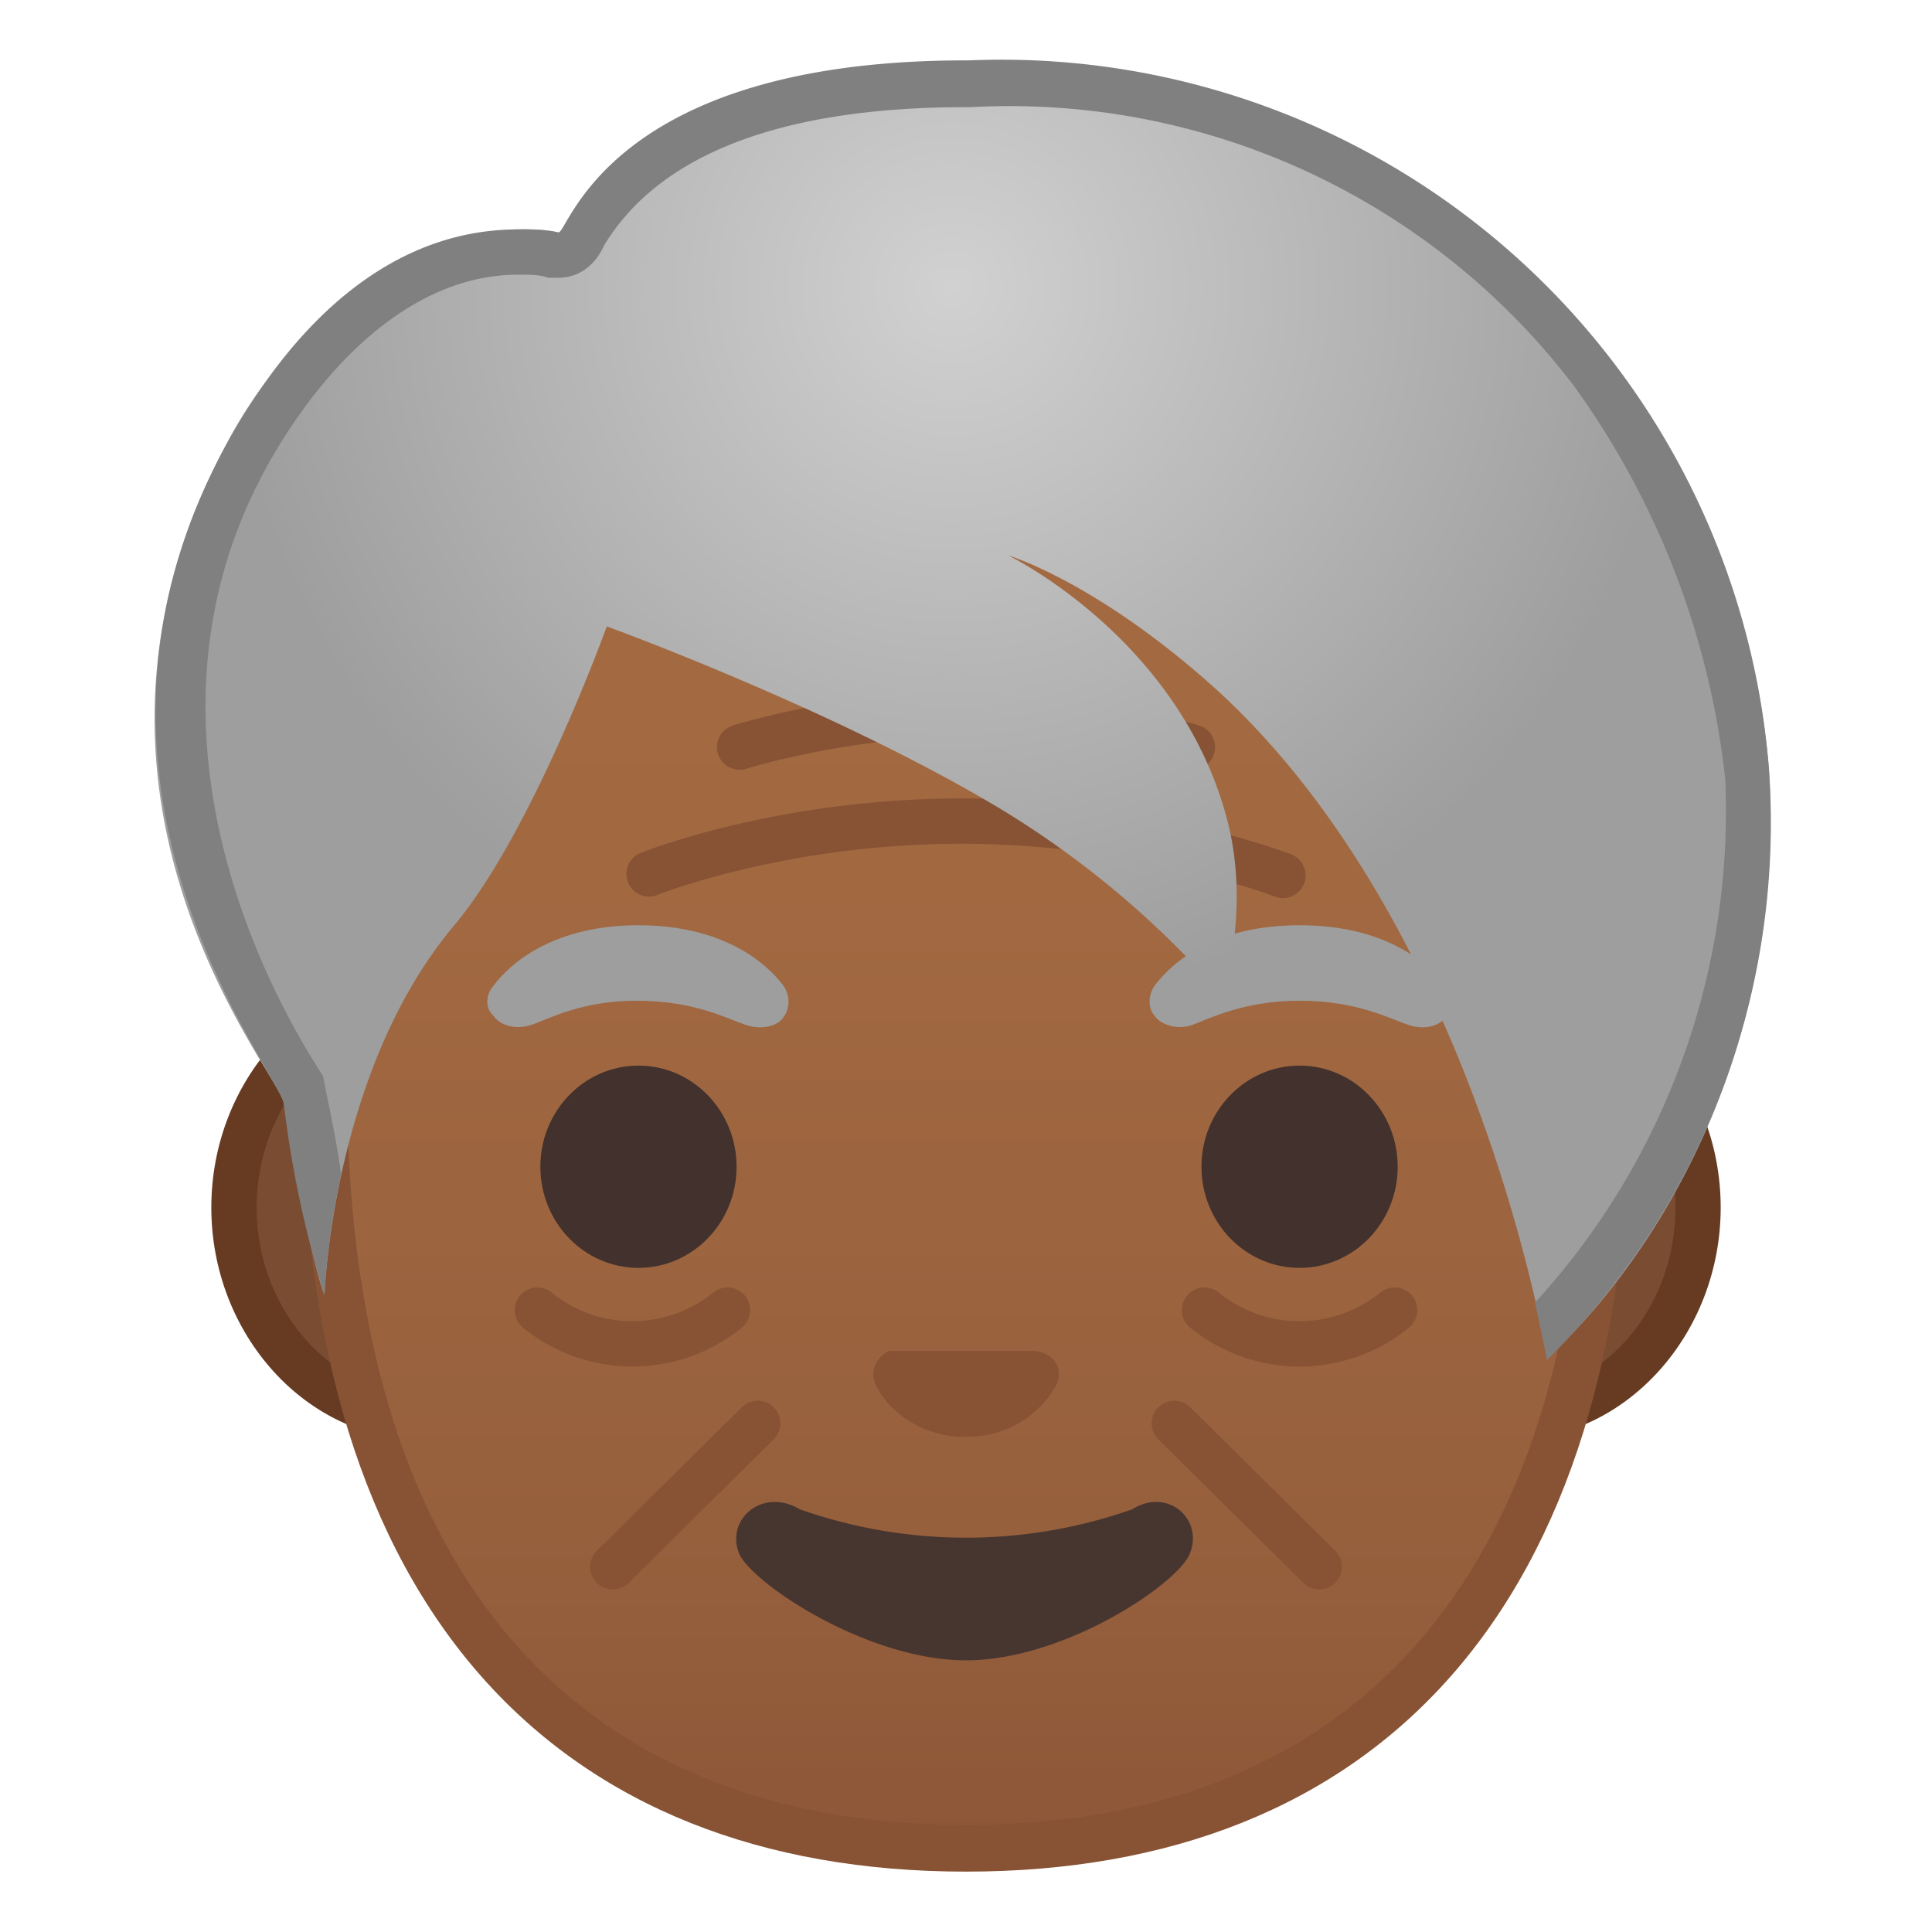 <svg viewBox="0 0 128 128" xmlns="http://www.w3.org/2000/svg"><path d="M28 94c-6.9 0-12.5-6.3-12.5-14s5.6-14 12.6-14h71.8c7 0 12.6 6.3 12.6 14s-5.6 14-12.6 14H28.1z" fill="#7A4C32"/><path d="M100 67.6c6 0 11 5.5 11 12.4s-5 12.4-11 12.4H28c-6 0-11-5.6-11-12.4s5-12.4 11-12.4h72m0-3H28c-7.7 0-14 7-14 15.4s6.3 15.4 14 15.4h72c7.7 0 14-7 14-15.4s-6.3-15.4-14-15.4z" fill="#663B22"/><linearGradient id="a" x1="64" x2="64" y1="122.6" y2="14.4" gradientUnits="userSpaceOnUse"><stop stop-color="#8D5738" offset="0"/><stop stop-color="#97603D" offset=".2"/><stop stop-color="#A26941" offset=".6"/><stop stop-color="#A56C43" offset="1"/></linearGradient><path d="M64 122.4c-27.4 0-42.6-18-42.6-50.5 0-19 3-32.7 8.8-42C37 19.2 48.1 14 64 14s27 5.2 33.8 16c5.9 9.3 8.8 23 8.8 42 0 32.6-15.1 50.5-42.6 50.5z" fill="url(#a)"/><path d="M64 15.5c28.8 0 41 16.9 41 56.4 0 31.6-14.5 49-41 49s-41-17.4-41-49c0-39.5 12.2-56.4 41-56.4m0-3C29.3 12.5 20 37 20 72c0 34.8 17 52 44 52s44-17.2 44-52c0-35-9.3-59.4-44-59.4z" fill="#875334"/><path d="M43 57.9s8.7-3.5 20.7-3.5S85 58 85 58m-36-8.5s7-2.2 15-2.2 15 2.2 15 2.2M48.2 86.8a10 10 0 0 1-12.6 0m56.8 0a10 10 0 0 1-12.6 0M50.2 94.3l-9.6 9.5m37.2-9.5l9.6 9.5" fill="none" stroke="#875334" stroke-linecap="round" stroke-linejoin="round" stroke-miterlimit="10" stroke-width="3"/><path d="M95.8 65.3c-1.3-1.6-4.1-4-9.7-4s-8.4 2.4-9.6 4c-.5.7-.4 1.6 0 2 .3.5 1.4 1 2.5.6s3.4-1.6 7.1-1.6c3.8 0 6 1.2 7.2 1.6s2.1 0 2.5-.5c.4-.5.5-1.4 0-2.1zm-43.9 0c-1.2-1.6-4.1-4-9.6-4s-8.4 2.4-9.6 4c-.6.7-.5 1.6 0 2 .3.5 1.3 1 2.5.6s3.3-1.6 7-1.6c3.8 0 6 1.2 7.2 1.6s2.2 0 2.5-.5c.4-.5.5-1.4 0-2.1z" fill="#9E9E9E"/><g fill="#42312C"><ellipse cx="42.3" cy="77.3" rx="6.5" ry="6.7"/><ellipse cx="86.1" cy="77.3" rx="6.5" ry="6.7"/></g><path d="M69 89.6l-.4-.1H58.9c-.8.4-1.3 1.3-.9 2.2.4 1 2.3 3.5 6 3.5s5.6-2.6 6-3.5 0-1.8-1-2.1z" fill="#875334"/><path d="M75 100a33.2 33.2 0 0 1-22 0c-2.5-1.5-5 .7-4 3 1 2 8.5 7 15 7s13.9-5 14.8-7c1-2.3-1.4-4.5-3.8-3z" fill="#473530"/><radialGradient id="b" cx="63.1" cy="19" r="48.1" gradientUnits="userSpaceOnUse"><stop stop-color="#D1D1D1" offset="0"/><stop stop-color="#9E9E9E" offset="1"/></radialGradient><path d="M64 4.2c-23.9 0-26.4 11.4-27 11.2-6.9-1.4-16.3 4-21.5 13.1-13.4 23.8 3 42.5 3.3 44.6 1.8 10.8 2.7 12.7 2.7 12.7s.5-14.9 8.6-24.5c5.2-6.2 10.1-19.8 10.1-19.8s14.6 5.3 25.6 11.8A62 62 0 0 1 81 66s1.8-5.5.4-11.3c-3-12.3-14.6-17.9-14.6-17.9s5.8 1.7 13.7 8.8c17.4 15.8 22 44.4 22 44.4 6-5.5 15.9-19 14.7-39A51 51 0 0 0 64 4.2z" fill="url(#b)"/><path d="M40 16.3c3.6-6 11.6-9.2 24-9.2h.3a47 47 0 0 1 40 18.5 54.6 54.6 0 0 1 10 26 48.2 48.2 0 0 1-12.6 34.7l.8 3.8A50.1 50.1 0 0 0 117.2 51a51 51 0 0 0-53-47H64C40.3 4 37.7 15.4 37 15.4c-.8-.2-1.7-.2-2.7-.2-7 0-13.2 4.3-18.1 12.2C1.7 50.7 18.5 71 18.8 73.1a71 71 0 0 0 2.7 12.7s.1-3.4 1.1-8c-.3-2.2-.7-4-1.2-6.5-.2-.5-15.3-21.6-2.9-41.8 4.3-7 9.9-11.3 15.8-11.3.8 0 1.5 0 2 .2h.7c1.8 0 2.7-1.4 3-2.1z" fill="gray"/></svg>